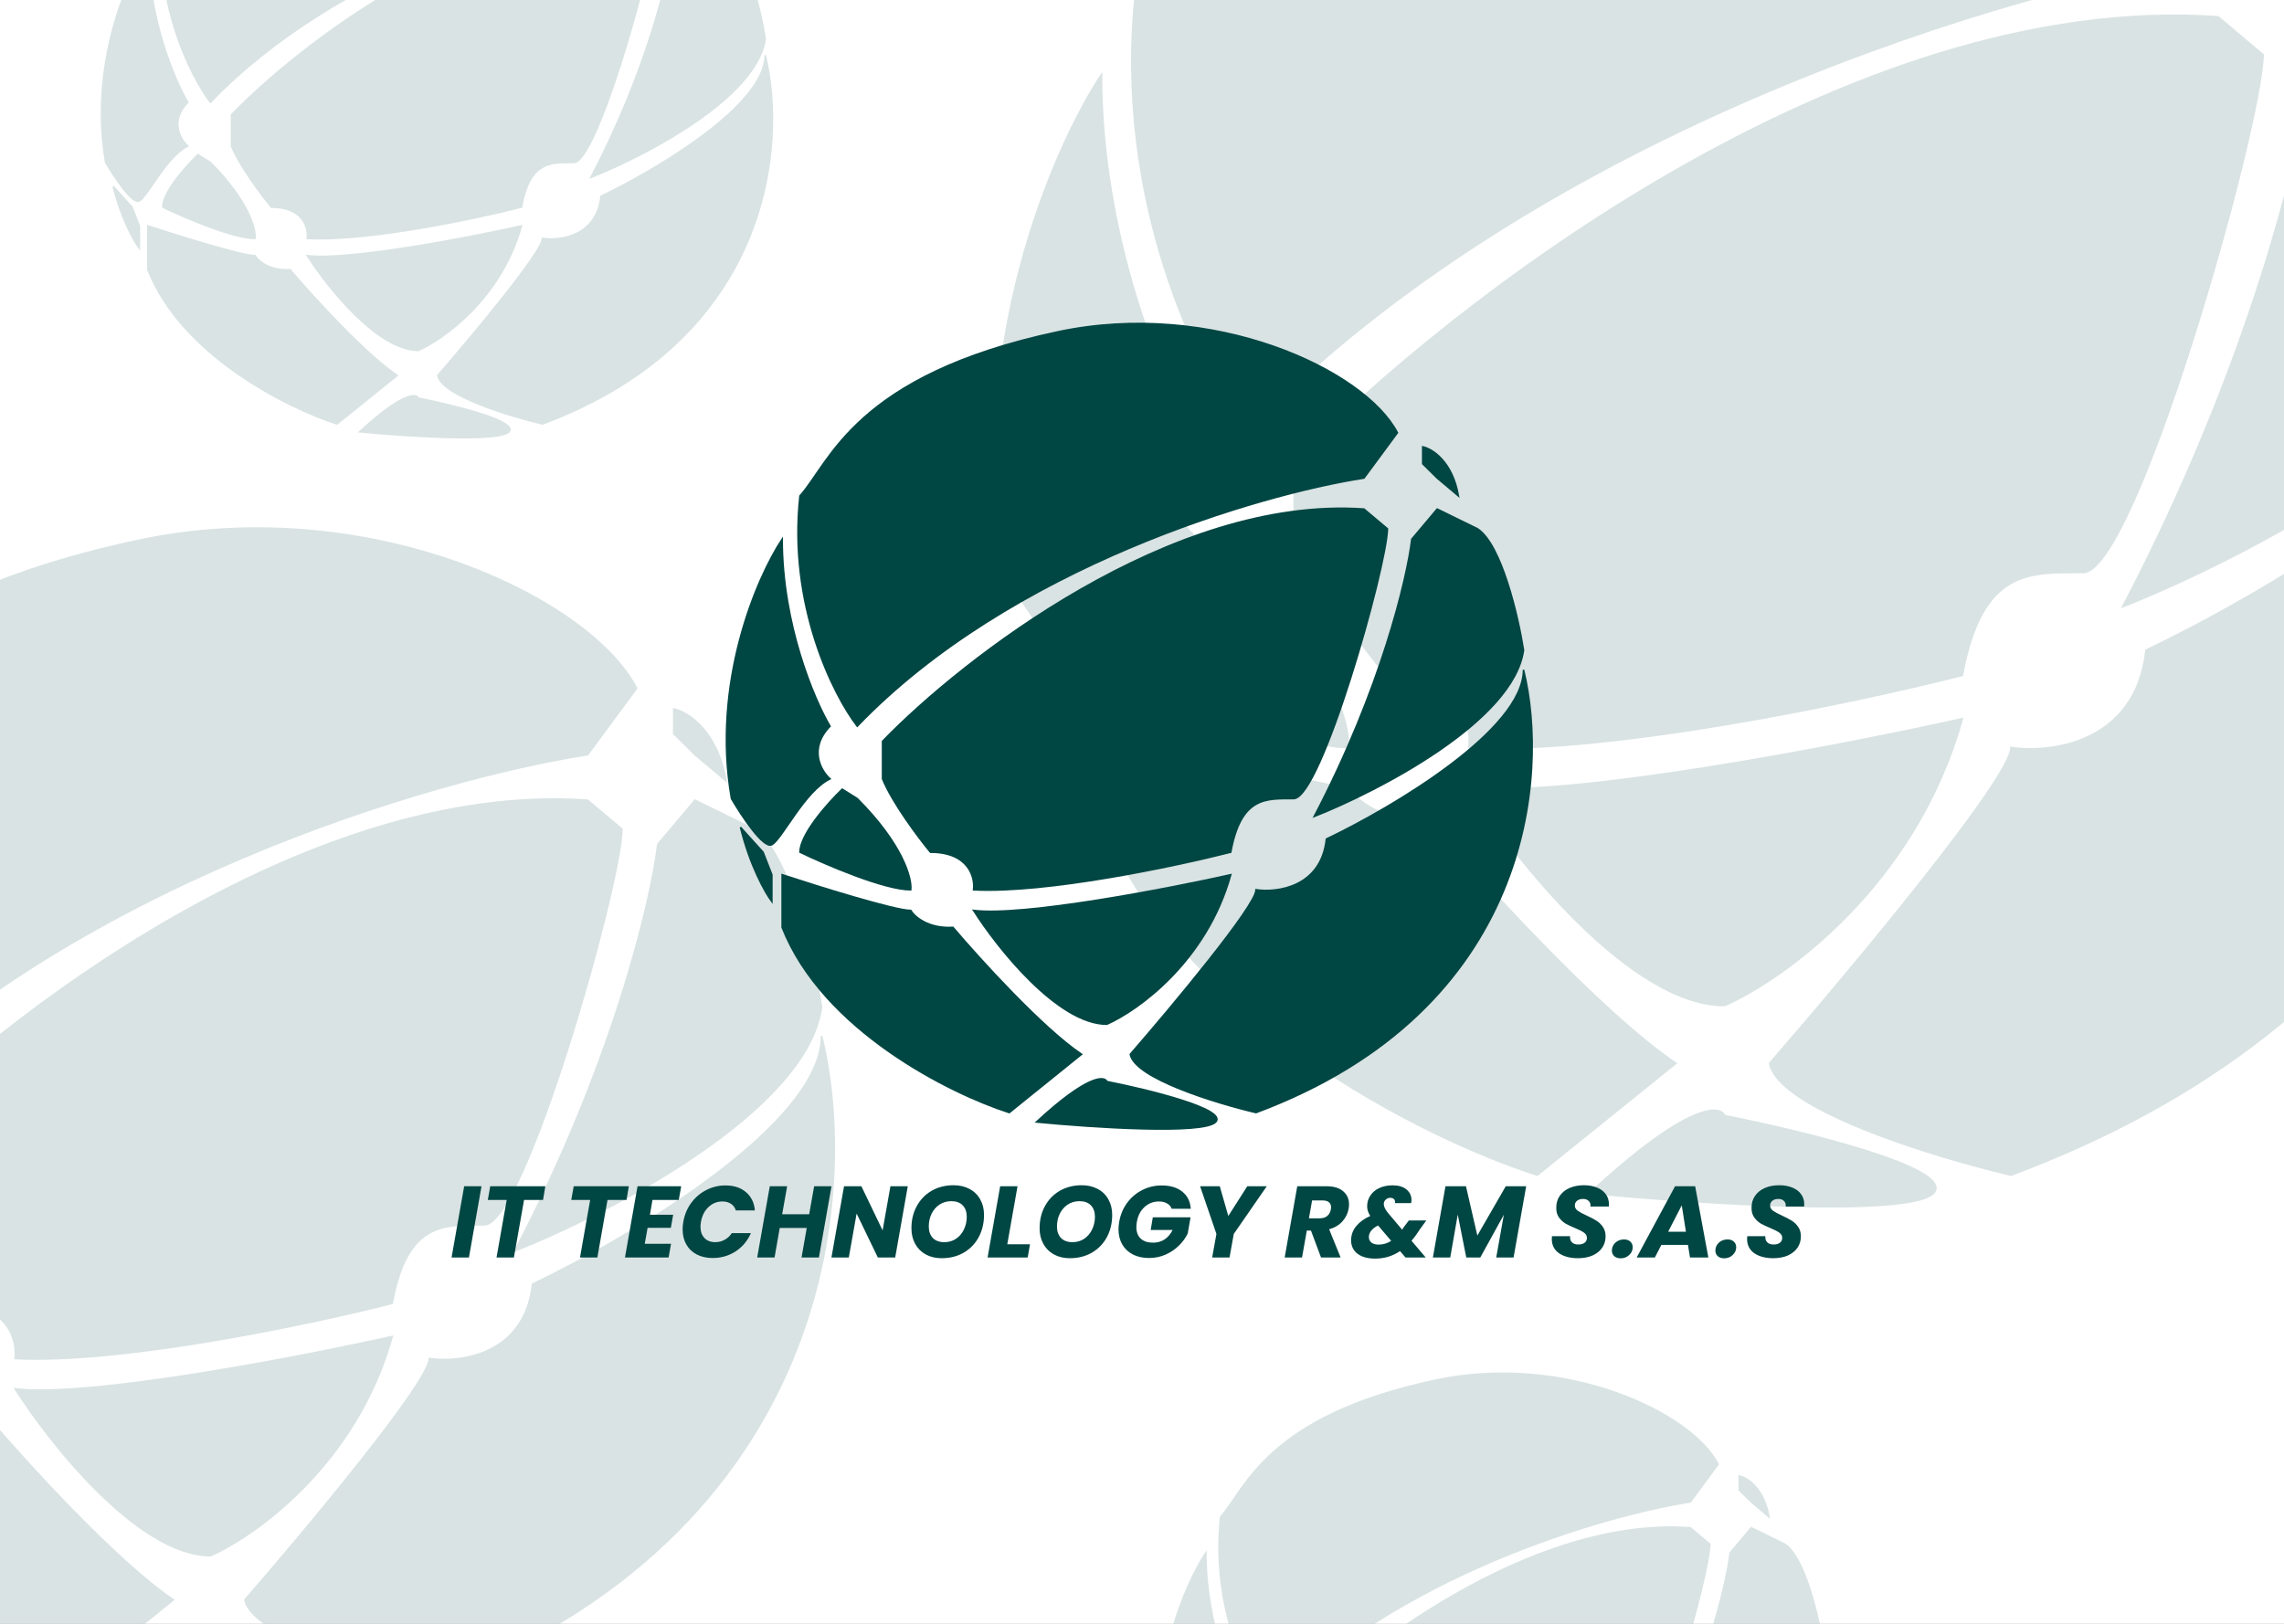 <svg width="1440" height="1024" viewBox="0 0 1440 1024" fill="none" xmlns="http://www.w3.org/2000/svg">
<rect x="0" y="0" width="1440" height="1024" fill="#808080" stroke="none"/>
<g clip-path="url(#clip0_285_289)">
<rect width="1440" height="1024" fill="white"/>
<g opacity="0.15">
<path d="M812.968 1085.37C855.171 1041.77 964.801 956.338 1065.69 963.446L1078.01 973.812C1077.52 994.38 1043.22 1115.48 1028.75 1115.48C1014.27 1115.48 1001.15 1114.28 995.739 1143.62C966.673 1151.02 898.984 1165.34 860.754 1163.36C861.575 1156.78 858.193 1143.62 838.093 1143.62C831.852 1136.05 818.091 1117.75 812.968 1105.12V1085.37Z" fill="#004643"/>
<path d="M1090.82 979.242C1088.36 999.81 1074.66 1057.73 1039.58 1124.86C1074.07 1111.2 1144.32 1074.61 1149.44 1037.49C1146.65 1019.72 1137.92 982.105 1125.31 973.812L1104.12 963.446L1090.82 979.242Z" fill="#004643"/>
<path d="M1009.04 1163.36C1020.21 1165.01 1043.23 1161.98 1045.99 1136.71C1080.47 1120.25 1149.44 1079.45 1149.44 1047.86C1163.07 1102.81 1154.08 1226.25 1009.04 1280.35C988.021 1275.42 945.391 1262.39 943.026 1249.75C965.031 1224.41 1009.04 1171.66 1009.04 1163.36Z" fill="#004643"/>
<path d="M930.71 1233.95C947.132 1226.71 983.128 1200.88 995.739 1155.47C961.747 1163.04 887.16 1177.38 860.754 1174.22C873.399 1194.13 905.092 1233.95 930.71 1233.95Z" fill="#004643"/>
<path d="M930.71 1264.06C929.396 1260.94 920.167 1260.81 893.762 1285.29C922.499 1288.09 981.551 1292.01 987.857 1285.29C994.163 1278.57 952.386 1268.34 930.71 1264.06Z" fill="#004643"/>
<path d="M827.747 1174.22C829.753 1177.52 836.995 1183.9 849.916 1183.11C863.874 1199.56 896.915 1235.93 917.409 1249.75L879.475 1280.35C848.602 1270.48 781.537 1237.21 760.255 1183.11V1155.47C779.304 1161.72 819.471 1174.22 827.747 1174.22Z" fill="#004643"/>
<path d="M769.615 1143.62C783.245 1150.2 813.953 1163.36 827.747 1163.36C828.404 1157.44 823.707 1139.57 799.666 1115.48L791.784 1110.55C784.394 1117.62 769.615 1134.14 769.615 1143.62Z" fill="#004643"/>
<path d="M785.38 1077.47C777.005 1063.32 760.255 1023.87 760.255 979.242C746.953 999.316 723.011 1054.67 733.652 1115.48C738.907 1124.53 750.5 1142.04 754.836 1139.67C760.255 1136.71 772.078 1111.53 785.38 1105.12C780.617 1100.84 773.95 1089.32 785.38 1077.47Z" fill="#004643"/>
<path d="M769.615 956.535C785.38 939.025 798.188 893.144 904.904 870.411C986.379 853.055 1066 890.295 1083.24 923.368L1065.69 947.156C1010.52 955.713 880.066 993.755 799.666 1077.47C787.022 1061.02 763.309 1013.8 769.615 956.535Z" fill="#004643"/>
<path d="M754.836 1155.47V1169.55C751.431 1165.03 743.375 1150.9 738.39 1130.55L750.213 1143.62L754.836 1155.47Z" fill="#004643"/>
<path d="M1096.54 939.657V930.772C1101.47 931.791 1112.11 938.37 1115.26 956.535L1104.12 947.156L1096.54 939.657Z" fill="#004643"/>
<path d="M812.968 1085.37C855.171 1041.77 964.801 956.338 1065.69 963.446L1078.01 973.812C1077.52 994.38 1043.22 1115.48 1028.75 1115.48C1014.27 1115.48 1001.15 1114.28 995.739 1143.62C966.673 1151.02 898.984 1165.34 860.754 1163.36C861.575 1156.78 858.193 1143.62 838.093 1143.62C831.852 1136.05 818.091 1117.75 812.968 1105.12V1085.37Z" stroke="#004643"/>
<path d="M1090.82 979.242C1088.36 999.81 1074.66 1057.73 1039.58 1124.86C1074.07 1111.2 1144.32 1074.61 1149.44 1037.49C1146.65 1019.72 1137.92 982.105 1125.31 973.812L1104.12 963.446L1090.82 979.242Z" stroke="#004643"/>
<path d="M1009.04 1163.36C1020.21 1165.01 1043.23 1161.98 1045.99 1136.71C1080.47 1120.25 1149.44 1079.45 1149.44 1047.86C1163.07 1102.81 1154.08 1226.25 1009.04 1280.35C988.021 1275.42 945.391 1262.39 943.026 1249.75C965.031 1224.41 1009.04 1171.66 1009.04 1163.36Z" stroke="#004643"/>
<path d="M930.71 1233.95C947.132 1226.71 983.128 1200.88 995.739 1155.47C961.747 1163.04 887.16 1177.38 860.754 1174.22C873.399 1194.13 905.092 1233.95 930.71 1233.95Z" stroke="#004643"/>
<path d="M930.71 1264.06C929.396 1260.94 920.167 1260.81 893.762 1285.29C922.499 1288.09 981.551 1292.01 987.857 1285.29C994.163 1278.57 952.386 1268.34 930.71 1264.06Z" stroke="#004643"/>
<path d="M827.747 1174.22C829.753 1177.52 836.995 1183.9 849.916 1183.11C863.874 1199.56 896.915 1235.93 917.409 1249.75L879.475 1280.35C848.602 1270.48 781.537 1237.21 760.255 1183.11V1155.47C779.304 1161.72 819.471 1174.22 827.747 1174.22Z" stroke="#004643"/>
<path d="M769.615 1143.62C783.245 1150.2 813.953 1163.36 827.747 1163.36C828.404 1157.44 823.707 1139.57 799.666 1115.48L791.784 1110.55C784.394 1117.62 769.615 1134.14 769.615 1143.62Z" stroke="#004643"/>
<path d="M785.38 1077.47C777.005 1063.32 760.255 1023.87 760.255 979.242C746.953 999.316 723.011 1054.67 733.652 1115.48C738.907 1124.53 750.5 1142.04 754.836 1139.67C760.255 1136.71 772.078 1111.53 785.38 1105.12C780.617 1100.84 773.95 1089.32 785.38 1077.47Z" stroke="#004643"/>
<path d="M769.615 956.535C785.38 939.025 798.188 893.144 904.904 870.411C986.379 853.055 1066 890.295 1083.24 923.368L1065.69 947.156C1010.52 955.713 880.066 993.755 799.666 1077.47C787.022 1061.02 763.309 1013.8 769.615 956.535Z" stroke="#004643"/>
<path d="M754.836 1155.47V1169.55C751.431 1165.03 743.375 1150.9 738.39 1130.55L750.213 1143.62L754.836 1155.47Z" stroke="#004643"/>
<path d="M1096.54 939.657V930.772C1101.47 931.791 1112.11 938.37 1115.26 956.535L1104.12 947.156L1096.54 939.657Z" stroke="#004643"/>
</g>
<g opacity="0.15">
<path d="M-74.636 719.364C-0.306 642.568 192.777 492.106 370.475 504.625L392.166 522.882C391.299 559.107 330.894 772.396 305.4 772.396C279.906 772.396 256.79 770.285 247.267 821.952C196.075 834.992 76.858 860.205 9.527 856.727C10.973 845.135 5.015 821.952 -30.385 821.952C-41.376 808.621 -65.612 776.396 -74.636 754.139V719.364Z" fill="#004643"/>
<path d="M414.725 532.445C410.387 568.67 386.266 670.678 324.489 788.915C385.225 764.862 508.954 700.411 517.977 635.033C513.06 603.735 497.674 537.488 475.462 522.882L438.152 504.625L414.725 532.445Z" fill="#004643"/>
<path d="M270.693 856.727C290.363 859.625 330.915 854.293 335.768 809.78C396.504 780.8 517.977 708.931 517.977 653.29C541.983 750.082 526.133 967.487 270.693 1062.77C233.673 1054.08 158.592 1031.13 154.427 1008.87C193.182 964.241 270.693 871.333 270.693 856.727Z" fill="#004643"/>
<path d="M132.735 981.05C161.657 968.298 225.054 922.801 247.267 842.817C187.398 856.147 56.034 881.418 9.527 875.854C31.797 910.919 87.617 981.05 132.735 981.05Z" fill="#004643"/>
<path d="M132.735 1034.08C130.421 1028.58 114.167 1028.34 67.66 1071.47C118.274 1076.4 222.278 1083.3 233.384 1071.47C244.49 1059.63 170.912 1041.61 132.735 1034.08Z" fill="#004643"/>
<path d="M-48.606 875.854C-45.073 881.649 -32.318 892.894 -9.561 891.503C15.022 920.482 73.214 984.527 109.308 1008.87L42.498 1062.77C-11.875 1045.38 -129.993 986.787 -167.476 891.503V842.817C-133.926 853.829 -63.183 875.854 -48.606 875.854Z" fill="#004643"/>
<path d="M-150.99 821.952C-126.985 833.543 -72.901 856.727 -48.606 856.727C-47.449 846.294 -55.721 814.823 -98.063 772.396L-111.946 763.703C-124.96 776.164 -150.99 805.259 -150.99 821.952Z" fill="#004643"/>
<path d="M-123.225 705.454C-137.975 680.531 -167.476 611.038 -167.476 532.445C-190.903 567.801 -233.071 665.288 -214.33 772.396C-205.075 788.335 -184.656 819.169 -177.02 814.996C-167.476 809.78 -146.652 765.441 -123.225 754.139C-131.613 746.605 -143.355 726.319 -123.225 705.454Z" fill="#004643"/>
<path d="M-150.99 492.454C-123.225 461.613 -100.666 380.806 87.285 340.769C230.781 310.201 371.01 375.789 401.378 434.038L370.475 475.935C273.296 491.005 43.54 558.005 -98.063 705.454C-120.333 676.474 -162.096 593.303 -150.99 492.454Z" fill="#004643"/>
<path d="M-177.02 842.817V867.618C-183.017 859.656 -197.205 834.773 -205.985 798.936L-185.161 821.952L-177.02 842.817Z" fill="#004643"/>
<path d="M424.805 462.727V447.078C433.482 448.873 452.223 460.46 457.776 492.454L438.152 475.935L424.805 462.727Z" fill="#004643"/>
<path d="M-74.636 719.364C-0.306 642.568 192.777 492.106 370.475 504.625L392.166 522.882C391.299 559.107 330.894 772.396 305.4 772.396C279.906 772.396 256.79 770.285 247.267 821.952C196.075 834.992 76.858 860.205 9.527 856.727C10.973 845.135 5.015 821.952 -30.385 821.952C-41.376 808.621 -65.612 776.396 -74.636 754.139V719.364Z" stroke="#004643"/>
<path d="M414.725 532.445C410.387 568.67 386.266 670.678 324.489 788.915C385.225 764.862 508.954 700.411 517.977 635.033C513.06 603.735 497.674 537.488 475.462 522.882L438.152 504.625L414.725 532.445Z" stroke="#004643"/>
<path d="M270.693 856.727C290.363 859.625 330.915 854.293 335.768 809.78C396.504 780.8 517.977 708.931 517.977 653.29C541.983 750.082 526.133 967.487 270.693 1062.77C233.673 1054.08 158.592 1031.13 154.427 1008.87C193.182 964.241 270.693 871.333 270.693 856.727Z" stroke="#004643"/>
<path d="M132.735 981.05C161.657 968.298 225.054 922.801 247.267 842.817C187.398 856.147 56.034 881.418 9.527 875.854C31.797 910.919 87.617 981.05 132.735 981.05Z" stroke="#004643"/>
<path d="M132.735 1034.08C130.421 1028.58 114.167 1028.34 67.66 1071.47C118.274 1076.4 222.278 1083.3 233.384 1071.47C244.49 1059.63 170.912 1041.61 132.735 1034.08Z" stroke="#004643"/>
<path d="M-48.606 875.854C-45.073 881.649 -32.318 892.894 -9.561 891.503C15.022 920.482 73.214 984.527 109.308 1008.87L42.498 1062.77C-11.875 1045.38 -129.993 986.787 -167.476 891.503V842.817C-133.926 853.829 -63.183 875.854 -48.606 875.854Z" stroke="#004643"/>
<path d="M-150.99 821.952C-126.985 833.543 -72.901 856.727 -48.606 856.727C-47.449 846.294 -55.721 814.823 -98.063 772.396L-111.946 763.703C-124.96 776.164 -150.99 805.259 -150.99 821.952Z" stroke="#004643"/>
<path d="M-123.225 705.454C-137.975 680.531 -167.476 611.038 -167.476 532.445C-190.903 567.801 -233.071 665.288 -214.33 772.396C-205.075 788.335 -184.656 819.169 -177.02 814.996C-167.476 809.78 -146.652 765.441 -123.225 754.139C-131.613 746.605 -143.355 726.319 -123.225 705.454Z" stroke="#004643"/>
<path d="M-150.99 492.454C-123.225 461.613 -100.666 380.806 87.285 340.769C230.781 310.201 371.01 375.789 401.378 434.038L370.475 475.935C273.296 491.005 43.54 558.005 -98.063 705.454C-120.333 676.474 -162.096 593.303 -150.99 492.454Z" stroke="#004643"/>
<path d="M-177.02 842.817V867.618C-183.017 859.656 -197.205 834.773 -205.985 798.936L-185.161 821.952L-177.02 842.817Z" stroke="#004643"/>
<path d="M424.805 462.727V447.078C433.482 448.873 452.223 460.46 457.776 492.454L438.152 475.935L424.805 462.727Z" stroke="#004643"/>
</g>
<g opacity="0.15">
<path d="M145.968 72.372C188.171 28.768 297.801 -56.662 398.695 -49.554L411.011 -39.188C410.518 -18.62 376.222 102.483 361.747 102.483C347.271 102.483 334.147 101.284 328.739 130.619C299.673 138.024 231.984 152.339 193.754 150.364C194.575 143.783 191.193 130.619 171.093 130.619C164.852 123.051 151.091 104.754 145.968 92.117V72.372Z" fill="#004643"/>
<path d="M423.82 -33.758C421.357 -13.19 407.661 44.729 372.585 111.862C407.07 98.205 477.321 61.611 482.445 24.49C479.653 6.719 470.917 -30.895 458.305 -39.188L437.121 -49.554L423.82 -33.758Z" fill="#004643"/>
<path d="M342.041 150.364C353.209 152.01 376.234 148.982 378.989 123.709C413.474 107.254 482.445 66.448 482.445 34.856C496.075 89.813 487.076 213.252 342.041 267.354C321.021 262.417 278.391 249.386 276.026 236.749C298.031 211.41 342.041 158.657 342.041 150.364Z" fill="#004643"/>
<path d="M263.71 220.953C280.132 213.713 316.128 187.88 328.739 142.466C294.747 150.035 220.16 164.383 193.754 161.224C206.399 181.134 238.092 220.953 263.71 220.953Z" fill="#004643"/>
<path d="M263.71 251.064C262.396 247.938 253.167 247.806 226.762 272.29C255.499 275.09 314.551 279.009 320.857 272.29C327.163 265.571 285.386 255.34 263.71 251.064Z" fill="#004643"/>
<path d="M160.747 161.224C162.753 164.515 169.995 170.899 182.916 170.109C196.874 186.564 229.915 222.927 250.409 236.749L212.475 267.354C181.602 257.481 114.537 224.211 93.255 170.109V142.466C112.304 148.719 152.471 161.224 160.747 161.224Z" fill="#004643"/>
<path d="M102.615 130.619C116.245 137.201 146.953 150.364 160.747 150.364C161.404 144.441 156.707 126.572 132.666 102.483L124.784 97.547C117.394 104.622 102.615 121.142 102.615 130.619Z" fill="#004643"/>
<path d="M118.38 64.474C110.005 50.323 93.255 10.866 93.255 -33.758C79.953 -13.684 56.011 41.668 66.652 102.483C71.907 111.533 83.5 129.04 87.835 126.67C93.255 123.709 105.078 98.534 118.38 92.117C113.617 87.839 106.95 76.321 118.38 64.474Z" fill="#004643"/>
<path d="M102.615 -56.465C118.38 -73.975 131.188 -119.856 237.904 -142.589C319.379 -159.945 398.999 -122.705 416.242 -89.632L398.695 -65.844C343.519 -57.287 213.066 -19.245 132.666 64.474C120.022 48.02 96.309 0.796 102.615 -56.465Z" fill="#004643"/>
<path d="M87.835 142.466V156.548C84.431 152.028 76.375 137.899 71.39 117.552L83.213 130.619L87.835 142.466Z" fill="#004643"/>
<path d="M429.543 -73.343V-82.228C434.47 -81.209 445.111 -74.63 448.264 -56.465L437.121 -65.844L429.543 -73.343Z" fill="#004643"/>
<path d="M145.968 72.372C188.171 28.768 297.801 -56.662 398.695 -49.554L411.011 -39.188C410.518 -18.62 376.222 102.483 361.747 102.483C347.271 102.483 334.147 101.284 328.739 130.619C299.673 138.024 231.984 152.339 193.754 150.364C194.575 143.783 191.193 130.619 171.093 130.619C164.852 123.051 151.091 104.754 145.968 92.117V72.372Z" stroke="#004643"/>
<path d="M423.82 -33.758C421.357 -13.19 407.661 44.729 372.585 111.862C407.07 98.205 477.321 61.611 482.445 24.49C479.653 6.719 470.917 -30.895 458.305 -39.188L437.121 -49.554L423.82 -33.758Z" stroke="#004643"/>
<path d="M342.041 150.364C353.209 152.01 376.234 148.982 378.989 123.709C413.474 107.254 482.445 66.448 482.445 34.856C496.075 89.813 487.076 213.252 342.041 267.354C321.021 262.417 278.391 249.386 276.026 236.749C298.031 211.41 342.041 158.657 342.041 150.364Z" stroke="#004643"/>
<path d="M263.71 220.953C280.132 213.713 316.128 187.88 328.739 142.466C294.747 150.035 220.16 164.383 193.754 161.224C206.399 181.134 238.092 220.953 263.71 220.953Z" stroke="#004643"/>
<path d="M263.71 251.064C262.396 247.938 253.167 247.806 226.762 272.29C255.499 275.09 314.551 279.009 320.857 272.29C327.163 265.571 285.386 255.34 263.71 251.064Z" stroke="#004643"/>
<path d="M160.747 161.224C162.753 164.515 169.995 170.899 182.916 170.109C196.874 186.564 229.915 222.927 250.409 236.749L212.475 267.354C181.602 257.481 114.537 224.211 93.255 170.109V142.466C112.304 148.719 152.471 161.224 160.747 161.224Z" stroke="#004643"/>
<path d="M102.615 130.619C116.245 137.201 146.953 150.364 160.747 150.364C161.404 144.441 156.707 126.572 132.666 102.483L124.784 97.547C117.394 104.622 102.615 121.142 102.615 130.619Z" stroke="#004643"/>
<path d="M118.38 64.474C110.005 50.323 93.255 10.866 93.255 -33.758C79.953 -13.684 56.011 41.668 66.652 102.483C71.907 111.533 83.5 129.04 87.835 126.67C93.255 123.709 105.078 98.534 118.38 92.117C113.617 87.839 106.95 76.321 118.38 64.474Z" stroke="#004643"/>
<path d="M102.615 -56.465C118.38 -73.975 131.188 -119.856 237.904 -142.589C319.379 -159.945 398.999 -122.705 416.242 -89.632L398.695 -65.844C343.519 -57.287 213.066 -19.245 132.666 64.474C120.022 48.02 96.309 0.796 102.615 -56.465Z" stroke="#004643"/>
<path d="M87.835 142.466V156.548C84.431 152.028 76.375 137.899 71.39 117.552L83.213 130.619L87.835 142.466Z" stroke="#004643"/>
<path d="M429.543 -73.343V-82.228C434.47 -81.209 445.111 -74.63 448.264 -56.465L437.121 -65.844L429.543 -73.343Z" stroke="#004643"/>
</g>
<g opacity="0.15">
<path d="M815.933 291.644C913.21 191.139 1165.9 -5.774 1398.46 10.61L1426.85 34.504C1425.71 81.911 1346.66 361.049 1313.3 361.049C1279.93 361.049 1249.68 358.285 1237.21 425.903C1170.22 442.97 1014.2 475.966 926.079 471.415C927.972 456.244 920.174 425.903 873.845 425.903C859.461 408.457 827.742 366.283 815.933 337.155V291.644Z" fill="#004643"/>
<path d="M1456.37 47.019C1450.69 94.427 1419.13 227.928 1338.28 382.667C1417.76 351.188 1579.69 266.84 1591.5 181.278C1585.07 140.318 1564.93 53.618 1535.86 34.504L1487.03 10.61L1456.37 47.019Z" fill="#004643"/>
<path d="M1267.87 471.415C1293.62 475.207 1346.69 468.229 1353.04 409.974C1432.53 372.048 1591.5 277.99 1591.5 205.172C1622.92 331.846 1602.17 616.369 1267.87 741.071C1219.42 729.693 1121.16 699.655 1115.71 670.528C1166.43 612.121 1267.87 490.529 1267.87 471.415Z" fill="#004643"/>
<path d="M1087.32 634.118C1125.18 617.431 1208.15 557.887 1237.21 453.21C1158.86 470.656 986.944 503.728 926.079 496.446C955.225 542.337 1028.28 634.118 1087.32 634.118Z" fill="#004643"/>
<path d="M1087.32 703.524C1084.3 696.318 1063.02 696.014 1002.16 752.449C1068.4 758.902 1204.51 767.936 1219.05 752.449C1233.58 736.961 1137.29 713.379 1087.32 703.524Z" fill="#004643"/>
<path d="M849.999 496.446C854.622 504.031 871.315 518.747 901.098 516.926C933.271 554.852 1009.43 638.67 1056.67 670.528L969.229 741.071C898.069 718.315 743.486 641.628 694.431 516.926V453.21C738.338 467.622 830.922 496.446 849.999 496.446Z" fill="#004643"/>
<path d="M716.006 425.903C747.422 441.074 818.204 471.415 849.999 471.415C851.513 457.761 840.687 416.573 785.273 361.049L767.105 349.671C750.072 365.979 716.006 404.057 716.006 425.903Z" fill="#004643"/>
<path d="M752.343 273.439C733.039 240.823 694.431 149.875 694.431 47.019C663.772 93.289 608.585 220.873 633.112 361.049C645.225 381.909 671.947 422.262 681.94 416.801C694.431 409.974 721.684 351.947 752.343 337.155C741.366 327.295 725.999 300.746 752.343 273.439Z" fill="#004643"/>
<path d="M716.006 -5.319C752.343 -45.68 781.867 -151.435 1027.84 -203.833C1215.64 -243.838 1399.16 -158.002 1438.9 -81.77L1398.46 -26.937C1271.28 -7.215 970.592 80.47 785.273 273.439C756.128 235.513 701.471 126.664 716.006 -5.319Z" fill="#004643"/>
<path d="M681.94 453.21V485.667C674.092 475.248 655.524 442.683 644.033 395.782L671.286 425.903L681.94 453.21Z" fill="#004643"/>
<path d="M1469.56 -44.223V-64.703C1480.92 -62.354 1505.45 -47.19 1512.71 -5.319L1487.03 -26.937L1469.56 -44.223Z" fill="#004643"/>
<path d="M815.933 291.644C913.21 191.139 1165.9 -5.774 1398.46 10.61L1426.85 34.504C1425.71 81.911 1346.66 361.049 1313.3 361.049C1279.93 361.049 1249.68 358.285 1237.21 425.903C1170.22 442.97 1014.2 475.966 926.079 471.415C927.972 456.244 920.174 425.903 873.845 425.903C859.461 408.457 827.742 366.283 815.933 337.155V291.644Z" stroke="#004643"/>
<path d="M1456.37 47.019C1450.69 94.427 1419.13 227.928 1338.28 382.667C1417.76 351.188 1579.69 266.84 1591.5 181.278C1585.07 140.318 1564.93 53.618 1535.86 34.504L1487.03 10.61L1456.37 47.019Z" stroke="#004643"/>
<path d="M1267.87 471.415C1293.62 475.207 1346.69 468.229 1353.04 409.974C1432.53 372.048 1591.5 277.99 1591.5 205.172C1622.92 331.846 1602.17 616.369 1267.87 741.071C1219.42 729.693 1121.16 699.655 1115.71 670.528C1166.43 612.121 1267.87 490.529 1267.87 471.415Z" stroke="#004643"/>
<path d="M1087.32 634.118C1125.18 617.431 1208.15 557.887 1237.21 453.21C1158.86 470.656 986.944 503.728 926.079 496.446C955.225 542.337 1028.28 634.118 1087.32 634.118Z" stroke="#004643"/>
<path d="M1087.32 703.524C1084.3 696.318 1063.02 696.014 1002.16 752.449C1068.4 758.902 1204.51 767.936 1219.05 752.449C1233.58 736.961 1137.29 713.379 1087.32 703.524Z" stroke="#004643"/>
<path d="M849.999 496.446C854.622 504.031 871.315 518.747 901.098 516.926C933.271 554.852 1009.43 638.67 1056.67 670.528L969.229 741.071C898.069 718.315 743.486 641.628 694.431 516.926V453.21C738.338 467.622 830.922 496.446 849.999 496.446Z" stroke="#004643"/>
<path d="M716.006 425.903C747.422 441.074 818.204 471.415 849.999 471.415C851.513 457.761 840.687 416.573 785.273 361.049L767.105 349.671C750.072 365.979 716.006 404.057 716.006 425.903Z" stroke="#004643"/>
<path d="M752.343 273.439C733.039 240.823 694.431 149.875 694.431 47.019C663.772 93.289 608.585 220.873 633.112 361.049C645.225 381.909 671.947 422.262 681.94 416.801C694.431 409.974 721.684 351.947 752.343 337.155C741.366 327.295 725.999 300.746 752.343 273.439Z" stroke="#004643"/>
<path d="M716.006 -5.319C752.343 -45.68 781.867 -151.435 1027.84 -203.833C1215.64 -243.838 1399.16 -158.002 1438.9 -81.77L1398.46 -26.937C1271.28 -7.215 970.592 80.47 785.273 273.439C756.128 235.513 701.471 126.664 716.006 -5.319Z" stroke="#004643"/>
<path d="M681.94 453.21V485.667C674.092 475.248 655.524 442.683 644.033 395.782L671.286 425.903L681.94 453.21Z" stroke="#004643"/>
<path d="M1469.56 -44.223V-64.703C1480.92 -62.354 1505.45 -47.19 1512.71 -5.319L1487.03 -26.937L1469.56 -44.223Z" stroke="#004643"/>
</g>
<path d="M303.584 748.072L295.648 793H284.704L292.64 748.072H303.584ZM343.835 748.072L342.363 756.712H330.395L323.995 793H313.051L319.451 756.712H307.547L309.083 748.072H343.835ZM396.46 748.072L394.988 756.712H383.02L376.62 793H365.676L372.076 756.712H360.172L361.708 748.072H396.46ZM411.361 756.712L409.76 766.056H424.417L422.945 774.312H408.289L406.497 784.36H423.073L421.537 793H394.017L401.953 748.072H429.472L427.937 756.712H411.361ZM430.818 770.472C431.586 766.035 433.228 762.088 435.746 758.632C438.306 755.133 441.463 752.424 445.218 750.504C448.972 748.541 453.026 747.56 457.378 747.56C462.711 747.56 467.02 748.968 470.306 751.784C473.634 754.6 475.511 758.44 475.938 763.304H463.906C463.351 761.469 462.327 760.083 460.833 759.144C459.383 758.163 457.591 757.672 455.458 757.672C452.087 757.672 449.164 758.845 446.69 761.192C444.215 763.496 442.636 766.589 441.954 770.472C441.74 771.667 441.634 772.712 441.634 773.608C441.634 776.595 442.466 778.963 444.13 780.712C445.794 782.461 448.076 783.336 450.978 783.336C453.068 783.336 455.01 782.845 456.802 781.864C458.636 780.883 460.172 779.475 461.41 777.64H473.442C471.308 782.504 468.087 786.344 463.778 789.16C459.468 791.933 454.647 793.32 449.314 793.32C445.474 793.32 442.124 792.573 439.266 791.08C436.407 789.587 434.21 787.475 432.674 784.744C431.138 782.013 430.37 778.835 430.37 775.208C430.37 773.587 430.519 772.008 430.818 770.472ZM524.24 748.072L516.304 793H505.36L508.624 774.376H491.6L488.336 793H477.392L485.328 748.072H496.272L493.135 765.736H510.16L513.296 748.072H524.24ZM564.396 793H553.452L540.076 765.288L535.148 793H524.204L532.14 748.072H543.084L556.46 775.912L561.388 748.072H572.332L564.396 793ZM593.705 793.448C589.908 793.448 586.558 792.659 583.657 791.08C580.798 789.501 578.58 787.283 577.001 784.424C575.422 781.565 574.633 778.28 574.633 774.568C574.633 769.32 575.764 764.648 578.025 760.552C580.286 756.413 583.422 753.192 587.433 750.888C591.486 748.584 596.073 747.432 601.193 747.432C605.033 747.432 608.404 748.221 611.305 749.8C614.206 751.336 616.446 753.533 618.025 756.392C619.604 759.208 620.393 762.451 620.393 766.12C620.393 771.368 619.262 776.083 617.001 780.264C614.74 784.403 611.582 787.645 607.529 789.992C603.476 792.296 598.868 793.448 593.705 793.448ZM595.369 783.336C598.185 783.336 600.66 782.611 602.793 781.16C604.926 779.709 606.569 777.768 607.721 775.336C608.916 772.861 609.513 770.195 609.513 767.336C609.513 764.264 608.66 761.853 606.953 760.104C605.246 758.355 602.857 757.48 599.785 757.48C596.969 757.48 594.473 758.205 592.297 759.656C590.164 761.107 588.5 763.048 587.305 765.48C586.153 767.869 585.577 770.515 585.577 773.416C585.577 776.488 586.43 778.92 588.137 780.712C589.844 782.461 592.254 783.336 595.369 783.336ZM635.058 784.68H649.394L647.922 793H622.642L630.578 748.072H641.522L635.058 784.68ZM674.518 793.448C670.72 793.448 667.371 792.659 664.47 791.08C661.611 789.501 659.392 787.283 657.814 784.424C656.235 781.565 655.446 778.28 655.446 774.568C655.446 769.32 656.576 764.648 658.838 760.552C661.099 756.413 664.235 753.192 668.246 750.888C672.299 748.584 676.886 747.432 682.006 747.432C685.846 747.432 689.216 748.221 692.118 749.8C695.019 751.336 697.259 753.533 698.838 756.392C700.416 759.208 701.206 762.451 701.206 766.12C701.206 771.368 700.075 776.083 697.814 780.264C695.552 784.403 692.395 787.645 688.342 789.992C684.288 792.296 679.68 793.448 674.518 793.448ZM676.182 783.336C678.998 783.336 681.472 782.611 683.606 781.16C685.739 779.709 687.382 777.768 688.534 775.336C689.728 772.861 690.326 770.195 690.326 767.336C690.326 764.264 689.472 761.853 687.766 760.104C686.059 758.355 683.67 757.48 680.598 757.48C677.782 757.48 675.286 758.205 673.11 759.656C670.976 761.107 669.312 763.048 668.118 765.48C666.966 767.869 666.39 770.515 666.39 773.416C666.39 776.488 667.243 778.92 668.95 780.712C670.656 782.461 673.067 783.336 676.182 783.336ZM705.63 770.472C706.398 766.035 708.041 762.088 710.558 758.632C713.118 755.133 716.297 752.424 720.094 750.504C723.891 748.541 728.009 747.56 732.446 747.56C737.822 747.56 742.131 748.861 745.374 751.464C748.659 754.067 750.451 757.672 750.75 762.28H738.718C738.163 760.787 737.182 759.656 735.774 758.888C734.409 758.077 732.723 757.672 730.718 757.672C727.177 757.672 724.126 758.845 721.566 761.192C719.049 763.496 717.449 766.589 716.766 770.472C716.553 771.752 716.446 772.861 716.446 773.8C716.446 776.957 717.363 779.389 719.198 781.096C721.033 782.803 723.635 783.656 727.006 783.656C729.737 783.656 732.147 782.973 734.238 781.608C736.329 780.2 738.014 778.216 739.294 775.656H725.47L726.814 767.656H750.622L748.83 777.832C747.55 780.563 745.715 783.101 743.326 785.448C740.979 787.795 738.185 789.693 734.942 791.144C731.699 792.595 728.201 793.32 724.446 793.32C720.563 793.32 717.15 792.573 714.206 791.08C711.305 789.544 709.065 787.411 707.486 784.68C705.95 781.949 705.182 778.771 705.182 775.144C705.182 773.907 705.331 772.349 705.63 770.472ZM798.668 748.072L777.868 778.152L775.18 793H764.236L766.924 778.152L756.62 748.072H769.036L774.412 766.824L786.38 748.072H798.668ZM836.258 748.072C840.909 748.072 844.45 749.139 846.882 751.272C849.314 753.363 850.53 756.093 850.53 759.464C850.53 760.445 850.445 761.363 850.274 762.216C849.762 765.203 848.461 767.869 846.37 770.216C844.279 772.563 841.485 774.227 837.986 775.208L845.218 793H832.866L826.53 776.04H823.906L820.898 793H809.954L817.89 748.072H836.258ZM839.074 762.664C839.159 761.981 839.202 761.533 839.202 761.32C839.202 759.955 838.754 758.909 837.858 758.184C837.005 757.416 835.725 757.032 834.018 757.032H827.234L825.25 768.296H832.034C834.039 768.296 835.618 767.805 836.77 766.824C837.965 765.843 838.733 764.456 839.074 762.664ZM895.224 775.208C893.347 778.152 891.576 780.563 889.912 782.44L898.872 793H886.136L882.68 788.968C878.029 792.125 872.803 793.704 867 793.704C862.307 793.704 858.595 792.68 855.864 790.632C853.176 788.541 851.832 785.725 851.832 782.184C851.832 778.813 852.92 775.805 855.096 773.16C857.315 770.515 860.259 768.403 863.928 766.824C862.605 764.776 861.944 762.771 861.944 760.808C861.944 758.205 862.627 755.901 863.992 753.896C865.357 751.848 867.256 750.269 869.688 749.16C872.12 748.051 874.872 747.496 877.944 747.496C881.784 747.496 884.728 748.371 886.776 750.12C888.867 751.869 889.912 754.088 889.912 756.776C889.912 757.331 889.848 757.971 889.72 758.696H879.48C879.523 758.525 879.544 758.269 879.544 757.928C879.544 757.117 879.267 756.499 878.712 756.072C878.157 755.603 877.453 755.368 876.6 755.368C875.448 755.368 874.467 755.752 873.656 756.52C872.845 757.245 872.44 758.184 872.44 759.336C872.44 760.829 873.293 762.643 875 764.776L884.024 775.464L885.176 773.672L888.248 769.64H899.256L895.224 775.208ZM869.176 784.872C872.035 784.872 874.68 784.083 877.112 782.504L868.856 772.84C867.021 773.693 865.592 774.76 864.568 776.04C863.544 777.277 863.032 778.643 863.032 780.136C863.032 781.544 863.565 782.696 864.632 783.592C865.741 784.445 867.256 784.872 869.176 784.872ZM962.208 748.072L954.272 793H943.328L948.128 766.056L933.28 793H924.448L919.072 765.928L914.336 793H903.392L911.328 748.072H924.256L931.424 779.176L949.344 748.072H962.208ZM994.81 793.448C989.946 793.448 985.978 792.403 982.906 790.312C979.877 788.179 978.362 785.171 978.362 781.288C978.362 780.904 978.405 780.328 978.49 779.56H989.882C989.754 781.181 990.138 782.461 991.034 783.4C991.93 784.339 993.295 784.808 995.13 784.808C996.794 784.808 998.095 784.445 999.034 783.72C1000.02 782.995 1000.51 781.971 1000.51 780.648C1000.51 779.283 999.887 778.173 998.65 777.32C997.455 776.467 995.578 775.507 993.018 774.44C990.543 773.416 988.517 772.456 986.938 771.56C985.402 770.621 984.058 769.363 982.906 767.784C981.754 766.205 981.178 764.221 981.178 761.832C981.135 758.888 981.861 756.328 983.354 754.152C984.847 751.976 986.917 750.312 989.562 749.16C992.207 748.008 995.237 747.432 998.65 747.432C1001.72 747.432 1004.45 747.923 1006.84 748.904C1009.23 749.843 1011.09 751.229 1012.41 753.064C1013.73 754.856 1014.39 756.989 1014.39 759.464C1014.39 760.104 1014.37 760.573 1014.33 760.872H1002.68C1002.72 760.701 1002.75 760.445 1002.75 760.104C1002.75 758.909 1002.32 757.949 1001.47 757.224C1000.66 756.456 999.525 756.072 998.074 756.072C996.538 756.072 995.279 756.456 994.298 757.224C993.359 757.949 992.89 758.952 992.89 760.232C992.89 761.512 993.487 762.6 994.682 763.496C995.877 764.349 997.733 765.352 1000.25 766.504C1002.77 767.656 1004.82 768.723 1006.39 769.704C1008.02 770.685 1009.4 772.008 1010.55 773.672C1011.71 775.293 1012.28 777.299 1012.28 779.688C1012.28 782.333 1011.58 784.701 1010.17 786.792C1008.76 788.883 1006.74 790.525 1004.09 791.72C1001.44 792.872 998.351 793.448 994.81 793.448ZM1021.82 793.512C1020.12 793.512 1018.75 793.064 1017.73 792.168C1016.75 791.229 1016.25 790.056 1016.25 788.648C1016.25 786.685 1016.98 785.021 1018.43 783.656C1019.92 782.291 1021.76 781.608 1023.93 781.608C1025.6 781.608 1026.92 782.077 1027.9 783.016C1028.88 783.912 1029.37 785.085 1029.37 786.536C1029.37 788.456 1028.63 790.099 1027.13 791.464C1025.68 792.829 1023.91 793.512 1021.82 793.512ZM1064.21 785.064H1047.44L1043.34 793H1031.88L1056.08 748.072H1068.75L1077.07 793H1065.49L1064.21 785.064ZM1062.93 776.744L1060.3 760.104L1051.73 776.744H1062.93ZM1087.07 793.512C1085.37 793.512 1084 793.064 1082.98 792.168C1082 791.229 1081.5 790.056 1081.5 788.648C1081.5 786.685 1082.23 785.021 1083.68 783.656C1085.17 782.291 1087.01 781.608 1089.18 781.608C1090.85 781.608 1092.17 782.077 1093.15 783.016C1094.13 783.912 1094.62 785.085 1094.62 786.536C1094.62 788.456 1093.88 790.099 1092.38 791.464C1090.93 792.829 1089.16 793.512 1087.07 793.512ZM1117.94 793.448C1113.07 793.448 1109.1 792.403 1106.03 790.312C1103 788.179 1101.49 785.171 1101.49 781.288C1101.49 780.904 1101.53 780.328 1101.62 779.56H1113.01C1112.88 781.181 1113.26 782.461 1114.16 783.4C1115.06 784.339 1116.42 784.808 1118.26 784.808C1119.92 784.808 1121.22 784.445 1122.16 783.72C1123.14 782.995 1123.63 781.971 1123.63 780.648C1123.63 779.283 1123.01 778.173 1121.78 777.32C1120.58 776.467 1118.7 775.507 1116.14 774.44C1113.67 773.416 1111.64 772.456 1110.06 771.56C1108.53 770.621 1107.18 769.363 1106.03 767.784C1104.88 766.205 1104.3 764.221 1104.3 761.832C1104.26 758.888 1104.99 756.328 1106.48 754.152C1107.97 751.976 1110.04 750.312 1112.69 749.16C1115.33 748.008 1118.36 747.432 1121.78 747.432C1124.85 747.432 1127.58 747.923 1129.97 748.904C1132.36 749.843 1134.21 751.229 1135.53 753.064C1136.86 754.856 1137.52 756.989 1137.52 759.464C1137.52 760.104 1137.5 760.573 1137.46 760.872H1125.81C1125.85 760.701 1125.87 760.445 1125.87 760.104C1125.87 758.909 1125.44 757.949 1124.59 757.224C1123.78 756.456 1122.65 756.072 1121.2 756.072C1119.66 756.072 1118.4 756.456 1117.42 757.224C1116.48 757.949 1116.02 758.952 1116.02 760.232C1116.02 761.512 1116.61 762.6 1117.81 763.496C1119 764.349 1120.86 765.352 1123.38 766.504C1125.89 767.656 1127.94 768.723 1129.52 769.704C1131.14 770.685 1132.53 772.008 1133.68 773.672C1134.83 775.293 1135.41 777.299 1135.41 779.688C1135.41 782.333 1134.7 784.701 1133.3 786.792C1131.89 788.883 1129.86 790.525 1127.22 791.72C1124.57 792.872 1121.48 793.448 1117.94 793.448Z" fill="#004643"/>
<path d="M556.439 467.453C607.123 415.088 738.782 312.491 859.95 321.028L874.742 333.477C874.15 358.177 832.961 503.615 815.577 503.615C798.193 503.615 782.432 502.175 775.938 537.406C741.031 546.298 659.739 563.49 613.828 561.119C614.814 553.214 610.751 537.406 586.612 537.406C579.118 528.316 562.592 506.342 556.439 491.166V467.453Z" fill="#004643"/>
<path d="M890.124 339.998C887.166 364.698 870.718 434.256 828.594 514.879C870.008 498.477 954.376 454.53 960.529 409.95C957.177 388.609 946.685 343.436 931.539 333.477L906.098 321.028L890.124 339.998Z" fill="#004643"/>
<path d="M791.912 561.119C805.324 563.095 832.976 559.459 836.285 529.106C877.7 509.346 960.529 460.34 960.529 422.399C976.898 488.4 966.091 636.644 791.912 701.616C766.668 695.688 715.472 680.038 712.632 664.862C739.059 634.43 791.912 571.078 791.912 561.119Z" fill="#004643"/>
<path d="M697.841 645.891C717.562 637.197 760.792 606.173 775.938 551.633C735.114 560.723 645.54 577.955 613.828 574.161C629.013 598.071 667.076 645.891 697.841 645.891Z" fill="#004643"/>
<path d="M697.841 682.053C696.263 678.299 685.18 678.141 653.468 707.544C687.98 710.907 758.898 715.614 766.471 707.544C774.044 699.475 723.873 687.188 697.841 682.053Z" fill="#004643"/>
<path d="M574.188 574.161C576.597 578.113 585.295 585.78 600.812 584.831C617.575 604.592 657.254 648.263 681.867 664.862L636.31 701.616C599.234 689.76 518.692 649.804 493.133 584.831V551.633C516.01 559.142 564.248 574.161 574.188 574.161Z" fill="#004643"/>
<path d="M504.374 537.406C520.743 545.31 557.622 561.119 574.188 561.119C574.977 554.005 569.337 532.545 540.465 503.615L530.998 497.687C522.124 506.184 504.374 526.024 504.374 537.406Z" fill="#004643"/>
<path d="M523.307 457.968C513.249 440.974 493.133 393.588 493.133 339.998C477.159 364.106 448.405 430.58 461.185 503.615C467.495 514.484 481.419 535.509 486.625 532.663C493.133 529.106 507.333 498.873 523.307 491.166C517.588 486.028 509.581 472.196 523.307 457.968Z" fill="#004643"/>
<path d="M504.374 312.728C523.307 291.699 538.69 236.598 666.849 209.297C764.696 188.454 860.316 233.177 881.023 272.895L859.95 301.465C793.687 311.74 637.02 357.426 540.465 457.968C525.279 438.208 496.801 381.495 504.374 312.728Z" fill="#004643"/>
<path d="M486.625 551.633V568.545C482.536 563.116 472.862 546.149 466.875 521.712L481.074 537.406L486.625 551.633Z" fill="#004643"/>
<path d="M896.997 292.458V281.788C902.914 283.011 915.693 290.912 919.48 312.728L906.098 301.465L896.997 292.458Z" fill="#004643"/>
<path d="M556.439 467.453C607.123 415.088 738.782 312.491 859.95 321.028L874.742 333.477C874.15 358.177 832.961 503.615 815.577 503.615C798.193 503.615 782.432 502.175 775.938 537.406C741.031 546.298 659.739 563.49 613.828 561.119C614.814 553.214 610.751 537.406 586.612 537.406C579.118 528.316 562.592 506.342 556.439 491.166V467.453Z" stroke="#004643"/>
<path d="M890.124 339.998C887.166 364.698 870.718 434.256 828.594 514.879C870.008 498.477 954.376 454.53 960.529 409.95C957.177 388.609 946.685 343.436 931.539 333.477L906.098 321.028L890.124 339.998Z" stroke="#004643"/>
<path d="M791.912 561.119C805.324 563.095 832.976 559.459 836.285 529.106C877.7 509.346 960.529 460.34 960.529 422.399C976.898 488.4 966.091 636.644 791.912 701.616C766.668 695.688 715.472 680.038 712.632 664.862C739.059 634.43 791.912 571.078 791.912 561.119Z" stroke="#004643"/>
<path d="M697.841 645.891C717.562 637.197 760.792 606.173 775.938 551.633C735.114 560.723 645.54 577.955 613.828 574.161C629.013 598.071 667.076 645.891 697.841 645.891Z" stroke="#004643"/>
<path d="M697.841 682.053C696.263 678.299 685.18 678.141 653.468 707.544C687.98 710.907 758.898 715.614 766.471 707.544C774.044 699.475 723.873 687.188 697.841 682.053Z" stroke="#004643"/>
<path d="M574.188 574.161C576.597 578.113 585.295 585.78 600.812 584.831C617.575 604.592 657.254 648.263 681.867 664.862L636.31 701.616C599.234 689.76 518.692 649.804 493.133 584.831V551.633C516.01 559.142 564.248 574.161 574.188 574.161Z" stroke="#004643"/>
<path d="M504.374 537.406C520.743 545.31 557.622 561.119 574.188 561.119C574.977 554.005 569.337 532.545 540.465 503.615L530.998 497.687C522.124 506.184 504.374 526.024 504.374 537.406Z" stroke="#004643"/>
<path d="M523.307 457.968C513.249 440.974 493.133 393.588 493.133 339.998C477.159 364.106 448.405 430.58 461.185 503.615C467.495 514.484 481.419 535.509 486.625 532.663C493.133 529.106 507.333 498.873 523.307 491.166C517.588 486.028 509.581 472.196 523.307 457.968Z" stroke="#004643"/>
<path d="M504.374 312.728C523.307 291.699 538.69 236.598 666.849 209.297C764.696 188.454 860.316 233.177 881.023 272.895L859.95 301.465C793.687 311.74 637.02 357.426 540.465 457.968C525.279 438.208 496.801 381.495 504.374 312.728Z" stroke="#004643"/>
<path d="M486.625 551.633V568.545C482.536 563.116 472.862 546.149 466.875 521.712L481.074 537.406L486.625 551.633Z" stroke="#004643"/>
<path d="M896.997 292.458V281.788C902.914 283.011 915.693 290.912 919.48 312.728L906.098 301.465L896.997 292.458Z" stroke="#004643"/>
</g>
<defs>
<clipPath id="clip0_285_289">
<rect width="1440" height="1024" fill="white"/>
</clipPath>
</defs>
</svg>
